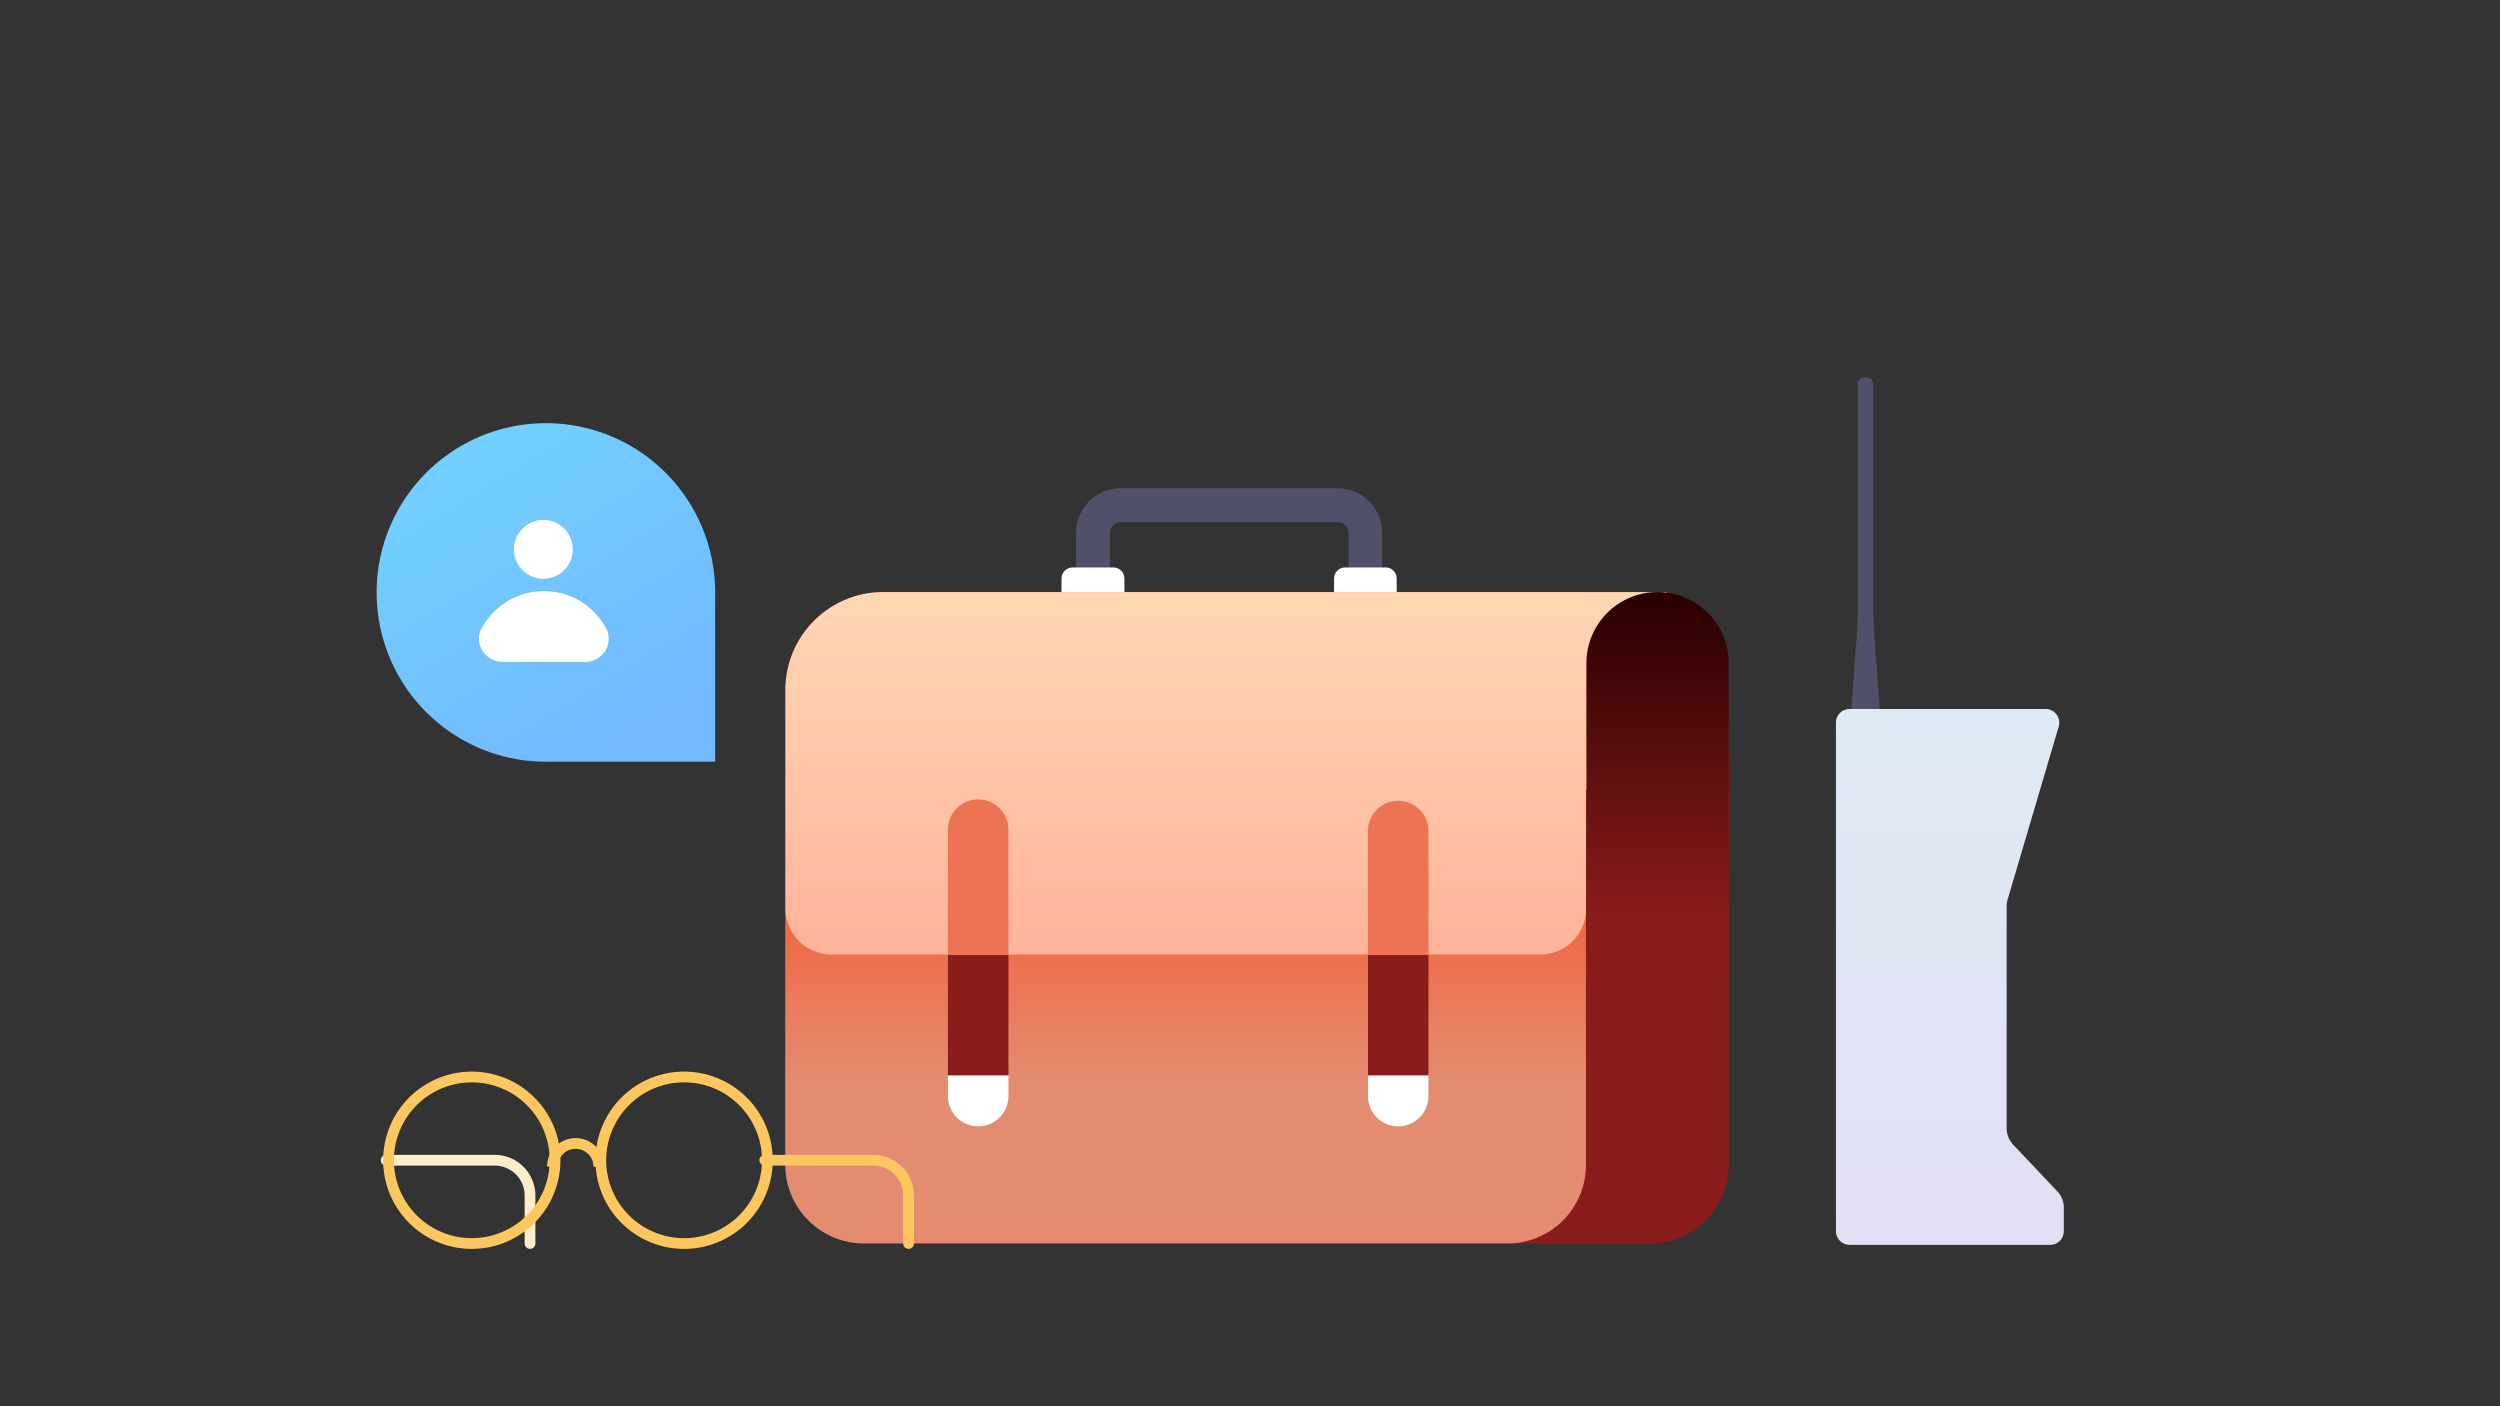 <svg xmlns="http://www.w3.org/2000/svg" width="384" height="216" fill="none" viewBox="0 0 384 216">
  <rect x="0" y="0" width="384" height="216" fill="#333333" stroke="none"/>
  <defs/>
  <path fill="#50506A" d="M212.34 89.05h-5.2v-7.21a1.65 1.65 0 00-1.64-1.64h-33.38a1.65 1.65 0 00-1.63 1.64v6.73h-5.2v-6.73c0-3.8 3.08-6.84 6.83-6.84h33.34c3.8 0 6.84 3.09 6.84 6.84v7.21h.04z"/>
  <path fill="#8B1C1C" d="M253.41 191H153.39a10.88 10.88 0 01-10.89-10.89v-64.45h123.03v63.22c0 6.7-5.43 12.12-12.12 12.12z"/>
  <path fill="url(#paint0_linear)" d="M231.52 191h-98.8a12.12 12.12 0 01-12.11-12.12V106c0-8.29 6.73-15.02 15.02-15.02H243.6v87.94A12.05 12.05 0 01231.52 191z"/>
  <path fill="url(#paint1_linear)" d="M256.01 90.94H135.66a15.02 15.02 0 00-15.01 15.02v33.6a7.06 7.06 0 007.06 7.06h108.86a7.06 7.06 0 007.06-7.06v-18.25h12.38V90.94z"/>
  <path fill="white" d="M172.72 90.94h-9.67v-2.08c0-.96.78-1.7 1.71-1.7h6.25c.96 0 1.7.77 1.7 1.7v2.08zm41.85 0h-9.66v-2.08c0-.96.78-1.7 1.7-1.7h6.21c.97 0 1.71.77 1.71 1.7v2.08h.04z"/>
  <path fill="url(#paint2_linear)" d="M265.53 151.12h-21.86v-49.25a10.92 10.92 0 1121.86 0v49.25z"/>
  <path fill="#EC7454" d="M154.9 146.7h-9.3v-19.26a4.65 4.65 0 019.3 0v19.26z"/>
  <path fill="#8B1C1C" d="M154.9 146.7h-9.3v18.47h9.3V146.7z"/>
  <path fill="white" d="M150.25 173.01a4.65 4.65 0 01-4.65-4.64v-3.16h9.3v3.16a4.65 4.65 0 01-4.65 4.64z"/>
  <path fill="#EC7454" d="M219.4 146.7h-9.28v-19.26a4.65 4.65 0 019.29 0v19.26z"/>
  <path fill="#8B1C1C" d="M219.4 146.7h-9.28v18.47h9.29V146.7z"/>
  <path fill="white" d="M214.76 173.01a4.65 4.65 0 01-4.64-4.64v-3.16h9.29v3.16a4.65 4.65 0 01-4.65 4.64z"/>
  <g stroke-miterlimit="10" stroke-width="1.65">
    <path stroke="#FDC760" d="M104.72 191a12.79 12.79 0 100-25.57 12.79 12.79 0 000 25.57z"/>
    <path stroke="#FDC760" d="M84.86 179.2a3.55 3.55 0 013.56-3.56 3.55 3.55 0 013.56 3.56"/>
    <path stroke="#FDC760" stroke-linecap="round" d="M117.47 178.21h16.66a5.43 5.43 0 015.43 5.43V191"/>
    <path stroke="#FFEDC9" stroke-linecap="round" d="M59.32 178.21h16.66a5.43 5.43 0 015.43 5.43V191"/>
    <path stroke="#FDC760" d="M72.11 191a12.79 12.79 0 100-25.57 12.79 12.79 0 000 25.57z"/>
  </g>
  <path fill="#50506A" d="M285.35 93V59.03c0-.62.5-1.09 1.1-1.09h.19c.63 0 1.1.5 1.1 1.1V93c0 1.76.07 3.47.19 5.23l.94 12.46h-4.65l.94-12.46c.11-1.76.2-3.51.2-5.23z"/>
  <path fill="url(#paint3_linear)" d="M282 110.98v78.12c0 1.17.94 2.11 2.1 2.11h30.8a2.1 2.1 0 002.1-2.1v-3.64c0-.9-.35-1.8-.98-2.46l-6.8-7.19a3.76 3.76 0 01-1-2.58v-34.02c0-.35.03-.7.15-1.05l7.85-26.57a2.11 2.11 0 00-2-2.7h-30.07a2.1 2.1 0 00-2.15 2.08z"/>
  <path fill="url(#paint4_linear)" d="M57.85 91a26 26 0 1152 0v26h-26a26 26 0 01-26-26z"/>
  <path fill="white" d="M83.46 88.9a4.52 4.52 0 100-9.04 4.52 4.52 0 000 9.04zm-6.27 12.77c-2.7 0-4.52-2.94-3.17-5.24a10.85 10.85 0 019.52-5.63c4.12 0 7.61 2.22 9.51 5.63 1.35 2.38-.47 5.24-3.17 5.24H77.2z"/>
  <defs>
    <linearGradient id="paint0_linear" x1="182.1" x2="182.1" y1="118.19" y2="165.67" gradientUnits="userSpaceOnUse">
      <stop stop-color="#FC451C"/>
      <stop offset="1" stop-color="#E38C70"/>
    </linearGradient>
    <linearGradient id="paint1_linear" x1="188.33" x2="188.33" y1="90.94" y2="146.62" gradientUnits="userSpaceOnUse">
      <stop stop-color="#FFD7B3"/>
      <stop offset="1" stop-color="#FFB39B"/>
    </linearGradient>
    <linearGradient id="paint2_linear" x1="254.6" x2="254.6" y1="90.94" y2="140.88" gradientUnits="userSpaceOnUse">
      <stop stop-color="#290000"/>
      <stop offset="1" stop-color="#8A1C1C"/>
    </linearGradient>
    <linearGradient id="paint3_linear" x1="299.5" x2="299.5" y1="108.91" y2="191.21" gradientUnits="userSpaceOnUse">
      <stop stop-color="#DFEAF4"/>
      <stop offset="1" stop-color="#E2DFF4"/>
    </linearGradient>
    <linearGradient id="paint4_linear" x1="57.93" x2="89.81" y1="65" y2="117.17" gradientUnits="userSpaceOnUse">
      <stop stop-color="#72D5FF"/>
      <stop offset="1" stop-color="#72B9FF"/>
    </linearGradient>
  </defs>
</svg>
